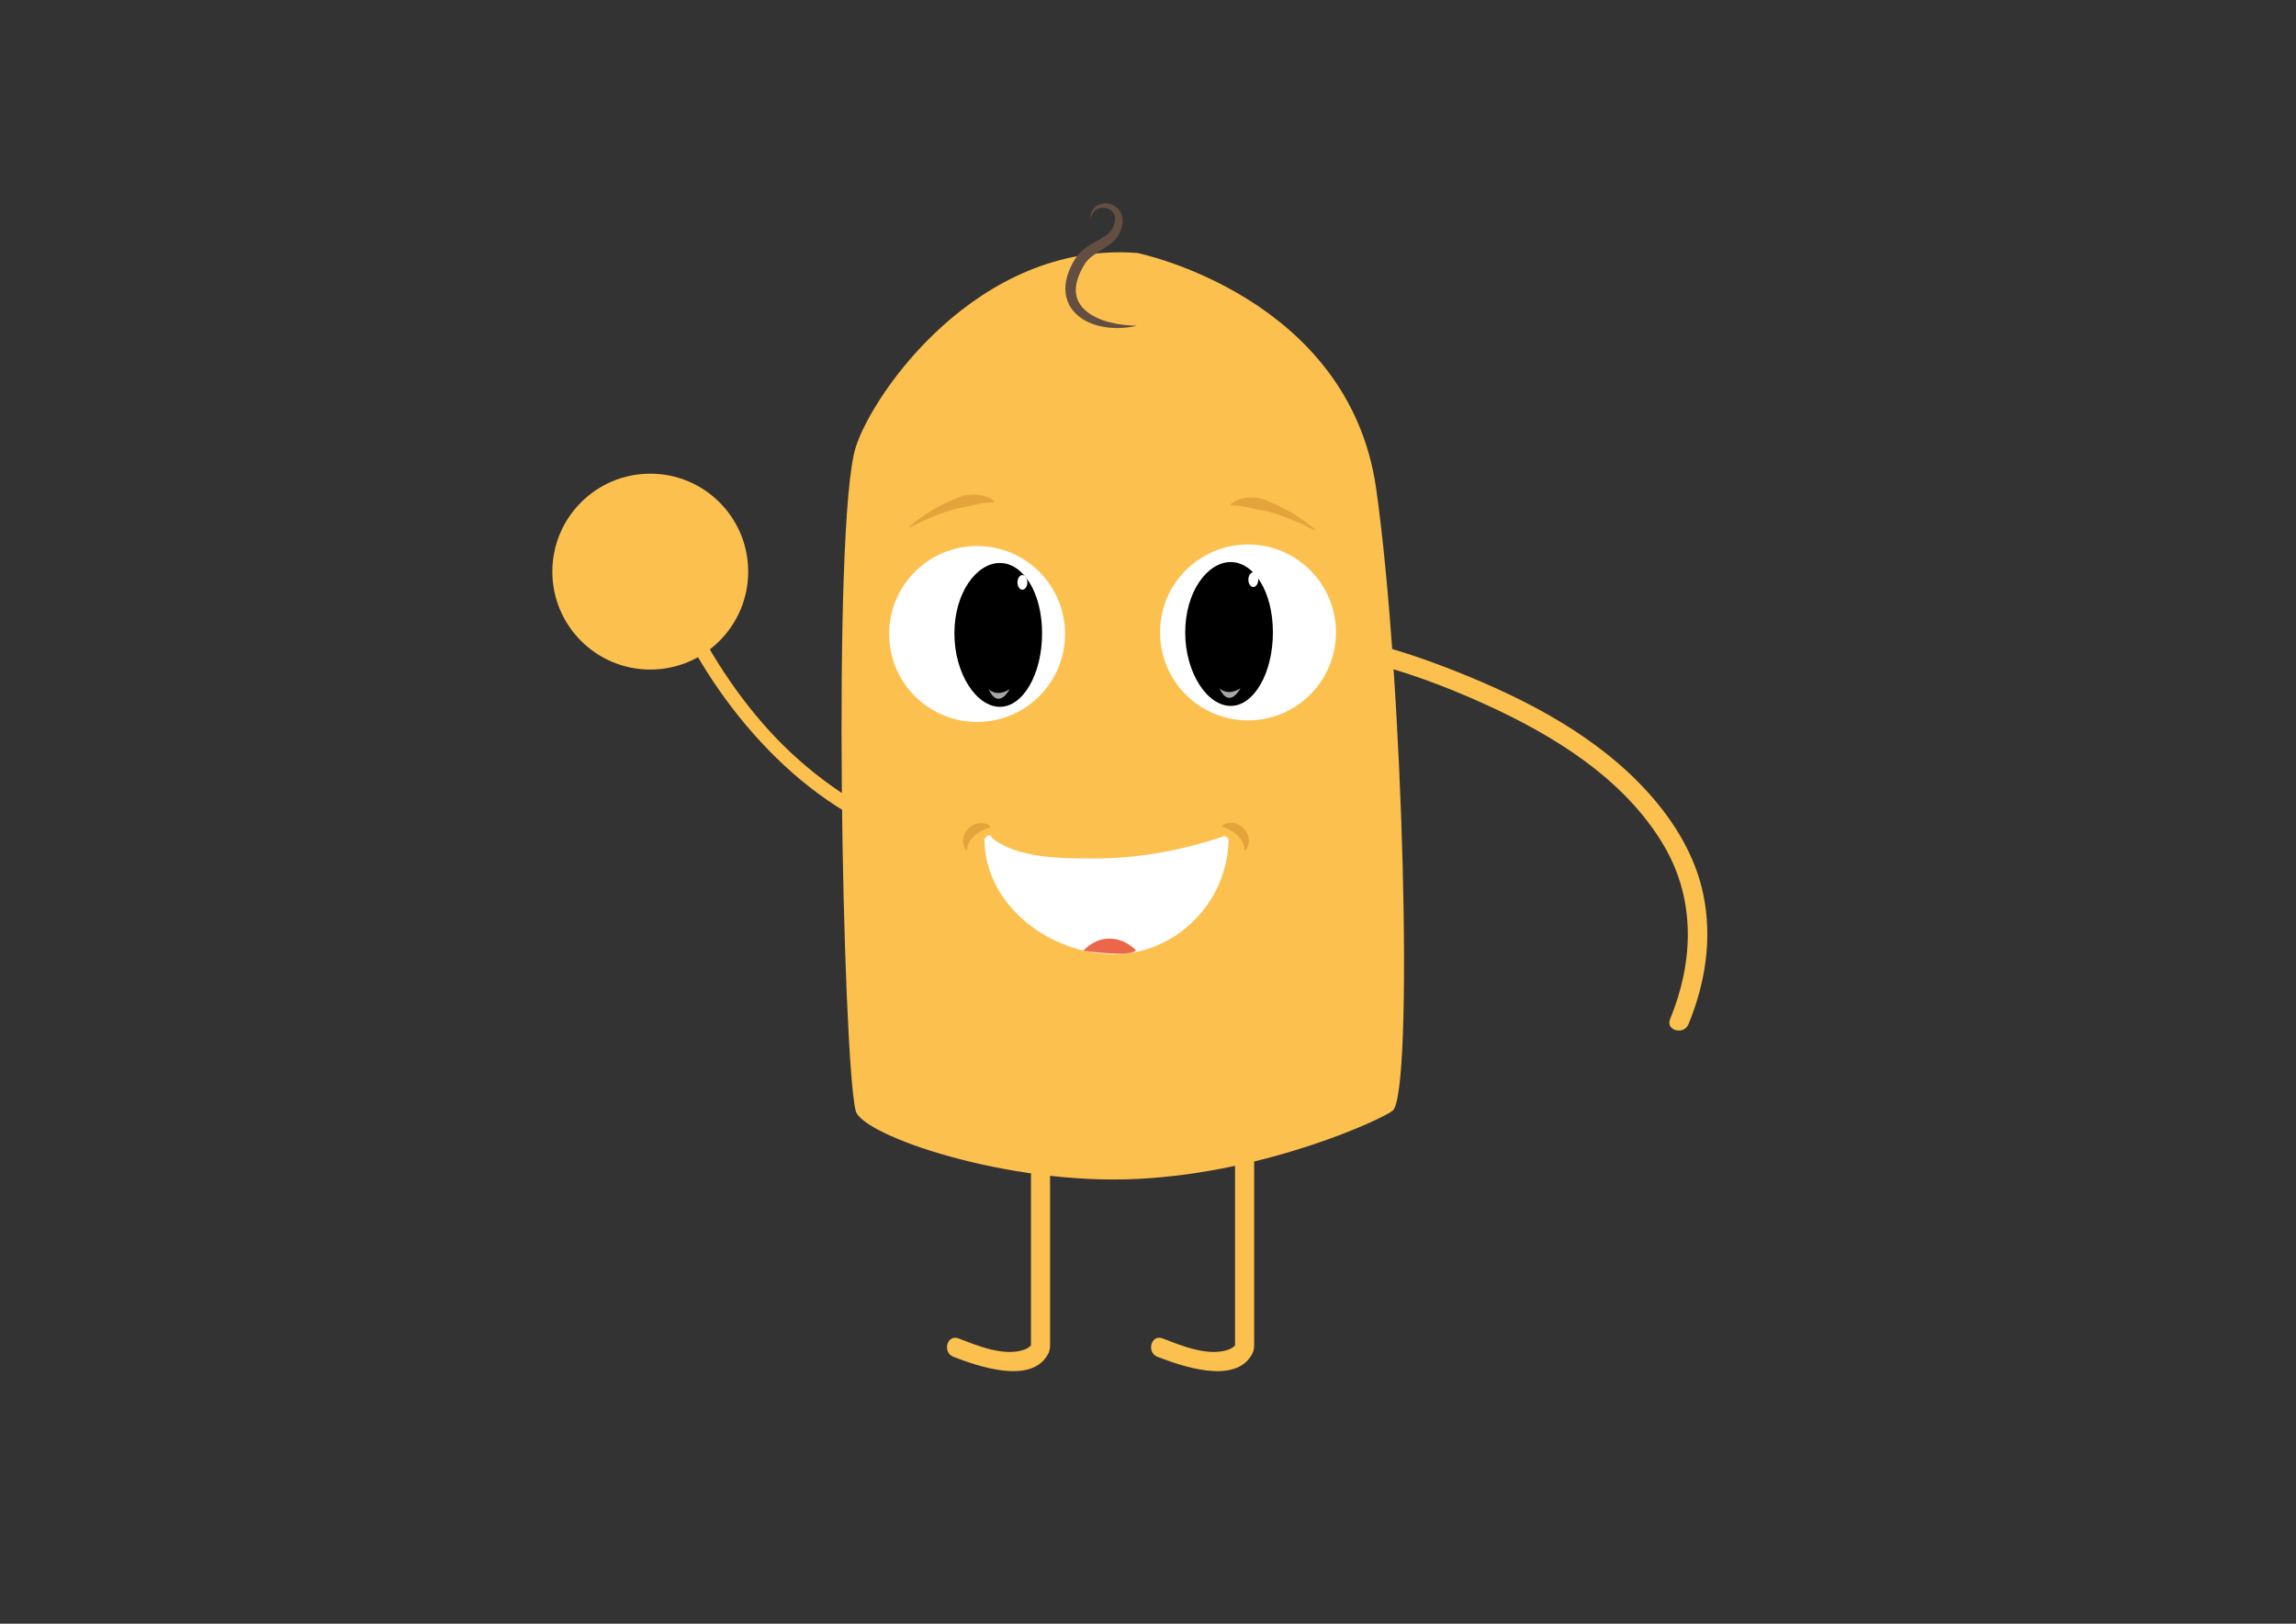 <?xml version="1.0" encoding="utf-8"?>
<!-- Generator: Adobe Illustrator 16.0.0, SVG Export Plug-In . SVG Version: 6.00 Build 0)  -->
<!DOCTYPE svg PUBLIC "-//W3C//DTD SVG 1.1//EN" "http://www.w3.org/Graphics/SVG/1.1/DTD/svg11.dtd">
<svg version="1.1" id="Layer_1" xmlns="http://www.w3.org/2000/svg" xmlns:xlink="http://www.w3.org/1999/xlink" x="0px" y="0px"
	 width="841.89px" height="595.28px" viewBox="0 0 841.89 595.28" enable-background="new 0 0 841.89 595.28" xml:space="preserve">
<rect x="0" y="0" width="841.89" height="595.28" fill="#333333" stroke="none"/>
<path fill="#FCC04E" d="M510.633,407.22c-3.91,3.091-45.765,22.642-93.633,24.999c-47.869,2.357-101-15.969-103.248-24.999
	c-4.791-19.245-8.733-215.107,0-243.177c6.081-19.542,44.749-75.719,103.29-71.298c0,0,77.563,15.744,87.58,86.465
	C514.629,249.862,518.5,401,510.633,407.22z"/>
<g>
	<g>
		<path fill="#FCC04E" d="M348.958,305.553c-20.401-0.75-40.983-13.732-55.729-26.68c-15.386-13.51-27.914-30.845-37.495-48.874
			c-3.362-6.328-6.923-13.408-8.155-20.566c-0.56-3.25-5.496-1.868-4.939,1.362c1.306,7.582,5.166,15.059,8.672,21.79
			c9.865,18.94,23.404,36.834,39.458,50.931c15.396,13.518,37.009,26.381,58.189,27.16
			C352.264,310.797,352.251,305.674,348.958,305.553L348.958,305.553z"/>
	</g>
</g>
<g>
	<g>
		<path fill="#FCC04E" d="M500.014,242.397c15.158,3.635,30.055,9.244,44.226,15.656c25.366,11.478,51.533,27.496,65.956,52.114
			c11.648,19.886,10.768,42.596,2.188,63.461c-1.717,4.176,5.059,5.976,6.75,1.861c6.229-15.146,8.768-31.427,5.432-47.583
			c-2.885-13.968-10.515-26.486-19.928-37.01c-18.609-20.807-44.672-34.396-70.273-44.577c-10.551-4.195-21.43-8.021-32.487-10.672
			C497.488,234.595,495.627,241.344,500.014,242.397L500.014,242.397z"/>
	</g>
</g>
<g>
	<g>
		<path fill="#FCC04E" d="M378.034,409.056c0,20.29,0,40.58,0,60.87c0,7.997,0,15.994,0,23.992c0-0.317,0.733-1.82-0.031-0.612
			c-0.097,0.152-1.188,1.077-2.399,1.5c-7.514,2.625-17.256-1.486-24.139-4.125c-4.223-1.618-6.031,5.151-1.861,6.75
			c8.51,3.262,28.614,10.546,34.751-1.12c0.858-1.633,0.68-3.298,0.68-5.083c0-4.791,0-9.582,0-14.373c0-22.6,0-45.199,0-67.799
			C385.034,404.542,378.034,404.542,378.034,409.056L378.034,409.056z"/>
	</g>
</g>
<g>
	<g>
		<path fill="#FCC04E" d="M452.861,409.056c0,20.29,0,40.58,0,60.87c0,7.997,0,15.994,0,23.992c0-0.317,0.734-1.82-0.031-0.612
			c-0.097,0.152-1.188,1.077-2.399,1.5c-7.514,2.625-17.256-1.486-24.139-4.125c-4.222-1.618-6.032,5.151-1.861,6.75
			c8.509,3.262,28.614,10.546,34.751-1.12c0.858-1.633,0.68-3.298,0.68-5.083c0-4.791,0-9.582,0-14.373c0-22.6,0-45.199,0-67.799
			C459.861,404.542,452.861,404.542,452.861,409.056L452.861,409.056z"/>
	</g>
</g>
<circle fill="#FFFFFF" cx="457.613" cy="231.856" r="32.252"/>
<path d="M466.744,231.851c0,14.883-6.932,26.947-15.48,26.947c-8.55,0-16.672-12.064-16.672-26.947
	c0-14.882,8.122-25.789,16.672-25.789C459.813,206.062,466.744,216.968,466.744,231.851z"/>
<ellipse fill="#FFFFFF" cx="459.558" cy="212.513" rx="1.81" ry="2.688"/>
<path opacity="0.65" fill="#FFFFFF" d="M447.096,252.33c0,0,2.977,3.087,7.74,0C454.836,252.33,450.866,260.242,447.096,252.33z"/>
<circle fill="#FFFFFF" cx="358.279" cy="232.43" r="32.252"/>
<path d="M382.109,232.187c0,14.883-6.93,26.947-15.479,26.947s-16.672-12.064-16.672-26.947c0-14.882,8.122-25.789,16.672-25.789
	S382.109,217.304,382.109,232.187z"/>
<path opacity="0.65" fill="#FFFFFF" d="M362.462,252.666c0,0,2.977,3.087,7.74,0C370.202,252.666,366.233,260.578,362.462,252.666z"
	/>
<g>
	<path fill="#E5A43B" d="M333.396,193.054c2.133-1.824,4.435-3.422,6.783-4.978c2.371-1.52,4.846-2.901,7.454-4.074
		c1.304-0.587,2.615-1.197,3.98-1.721c1.367-0.515,2.817-0.847,4.312-0.946c1.492-0.089,3.025-0.01,4.512,0.371
		c1.479,0.365,2.935,1.01,4.044,2.065l-0.147,0.372c-1.475,0.04-2.777,0.174-4.063,0.371c-1.281,0.215-2.527,0.483-3.779,0.78
		c-1.25,0.298-2.511,0.569-3.813,0.8c-1.303,0.224-2.621,0.499-3.908,0.898c-1.29,0.393-2.57,0.84-3.843,1.327
		c-1.28,0.469-2.552,0.979-3.814,1.522c-2.542,1.048-5.028,2.264-7.491,3.54L333.396,193.054z"/>
</g>
<g>
	<g>
		<path fill="#FFFFFF" d="M449.168,309.164c1.354,0,1.354-2.1,0-2.1S447.814,309.164,449.168,309.164L449.168,309.164z"/>
	</g>
</g>
<g>
	<g>
		<path fill="#FFFFFF" d="M362.673,308.288c1.354,0,1.354-2.1,0-2.1S361.318,308.288,362.673,308.288L362.673,308.288z"/>
	</g>
</g>
<g>
	<path fill="#E5A43B" d="M482.08,194.468c-2.465-1.275-4.949-2.492-7.493-3.54c-1.261-0.543-2.532-1.054-3.813-1.522
		c-1.271-0.487-2.553-0.934-3.842-1.327c-1.287-0.399-2.606-0.674-3.909-0.898c-1.302-0.231-2.563-0.502-3.813-0.8
		c-1.251-0.296-2.499-0.564-3.779-0.78c-1.284-0.197-2.588-0.331-4.062-0.371l-0.148-0.372c1.109-1.055,2.564-1.701,4.043-2.065
		c1.488-0.381,3.021-0.46,4.514-0.371c1.493,0.099,2.943,0.431,4.311,0.946c1.367,0.523,2.678,1.133,3.98,1.721
		c2.609,1.173,5.084,2.554,7.455,4.074c2.35,1.555,4.649,3.154,6.783,4.978L482.08,194.468z"/>
</g>
<g>
	<path fill="#634E42" d="M399.886,80.432c-0.071-0.837,0.01-1.713,0.307-2.554c0.306-0.835,0.86-1.614,1.603-2.192
		c1.499-1.175,3.604-1.426,5.465-0.861c0.938,0.291,1.827,0.814,2.558,1.541c0.729,0.726,1.276,1.666,1.562,2.668
		c0.593,2.041,0.119,4.092-0.568,5.815c-0.102,0.234-0.159,0.391-0.305,0.686c-0.099,0.193-0.164,0.351-0.326,0.615
		c-0.289,0.502-0.566,0.863-0.883,1.266c-0.633,0.762-1.354,1.393-2.075,1.962c-1.45,1.125-2.935,1.997-4.31,2.883
		c-1.372,0.882-2.673,1.734-3.692,2.731c-0.509,0.496-0.956,1.01-1.314,1.563c-0.152,0.226-0.426,0.688-0.61,1
		c-0.186,0.329-0.373,0.654-0.552,1.004c-1.464,2.727-2.437,5.679-2.245,8.482c0.077,1.399,0.481,2.744,1.181,3.967
		c0.709,1.214,1.695,2.313,2.863,3.263c2.37,1.873,5.381,3.135,8.519,3.917c3.147,0.828,6.46,1.144,9.825,1.244
		c-3.281,0.785-6.719,1.011-10.162,0.69c-3.423-0.373-6.924-1.28-10.009-3.319c-1.536-1.006-2.96-2.314-4.015-3.946
		c-1.062-1.619-1.756-3.525-1.975-5.458c-0.228-1.937,0.008-3.86,0.461-5.658c0.484-1.793,1.188-3.481,2.024-5.06
		c0.207-0.392,0.439-0.789,0.67-1.185c0.246-0.404,0.396-0.663,0.708-1.133c0.563-0.842,1.223-1.594,1.93-2.245
		c1.426-1.292,2.961-2.252,4.446-3.094c2.965-1.671,5.827-3.053,7.016-5.465c0.681-1.292,1.046-2.678,0.86-3.928
		c-0.162-1.25-1.011-2.379-2.28-2.982c-1.239-0.63-2.843-0.706-4.165-0.039C401.042,77.255,400.158,78.774,399.886,80.432z"/>
</g>
<ellipse fill="#FFFFFF" cx="374.891" cy="213.513" rx="1.811" ry="2.688"/>
<g>
	<path fill="#FFFFFF" d="M448.969,308.114c0,20.915-17.287,40.219-41.191,40.219s-45.304-19.304-45.304-40.219
		c0,0,10.013,8.472,35.828,8.136C411.01,316.085,420.944,317.5,448.969,308.114z"/>
	<g>
		<path fill="#FFFFFF" d="M447.469,308.114c-0.373,21.737-18.264,38.358-39.691,38.719c-21.106,0.354-43.338-16.74-43.804-38.719
			c-0.853,0.354-1.707,0.707-2.56,1.061c9.748,8.073,25.877,8.69,37.73,8.566c6.443-0.067,12.838,0.053,19.254-0.659
			c10.586-1.174,20.893-4.185,30.969-7.521c1.828-0.604,1.045-3.503-0.797-2.893c-15.885,5.26-31.083,8.073-47.758,8.066
			c-11.516-0.005-28.004,0-37.278-7.681c-0.95-0.788-2.591-0.35-2.561,1.061c0.513,24.153,24.029,41.337,46.804,41.719
			c23.072,0.387,42.3-18.914,42.691-41.719C450.502,306.179,447.502,306.182,447.469,308.114z"/>
	</g>
</g>
<g>
	<path fill="#E5A43B" d="M456.386,311.954c2.171-2.062,2.021-5.738-0.337-8.22c-2.357-2.48-6.021-2.819-8.193-0.758
		C447.855,302.977,456.271,305.278,456.386,311.954z"/>
</g>
<g>
	<path fill="#E5A43B" d="M354.487,311.829c-2.073-2.161-1.75-5.827,0.722-8.195c2.471-2.367,6.146-2.534,8.219-0.373
		C363.428,303.261,354.914,305.166,354.487,311.829z"/>
</g>
<path fill="#FCC04E" d="M274.348,209.565c0,19.832-16.073,35.908-35.908,35.908c-19.83,0-35.908-16.076-35.908-35.908
	c0-19.832,16.078-35.907,35.908-35.907C258.274,173.658,274.348,189.734,274.348,209.565z"/>
<g>
	<path fill="#EC6749" d="M416.555,348.333c-6.358-5.993-14.085-5.343-19.33,0.221C397.225,348.554,414.555,351.167,416.555,348.333z
		"/>
</g>
</svg>
